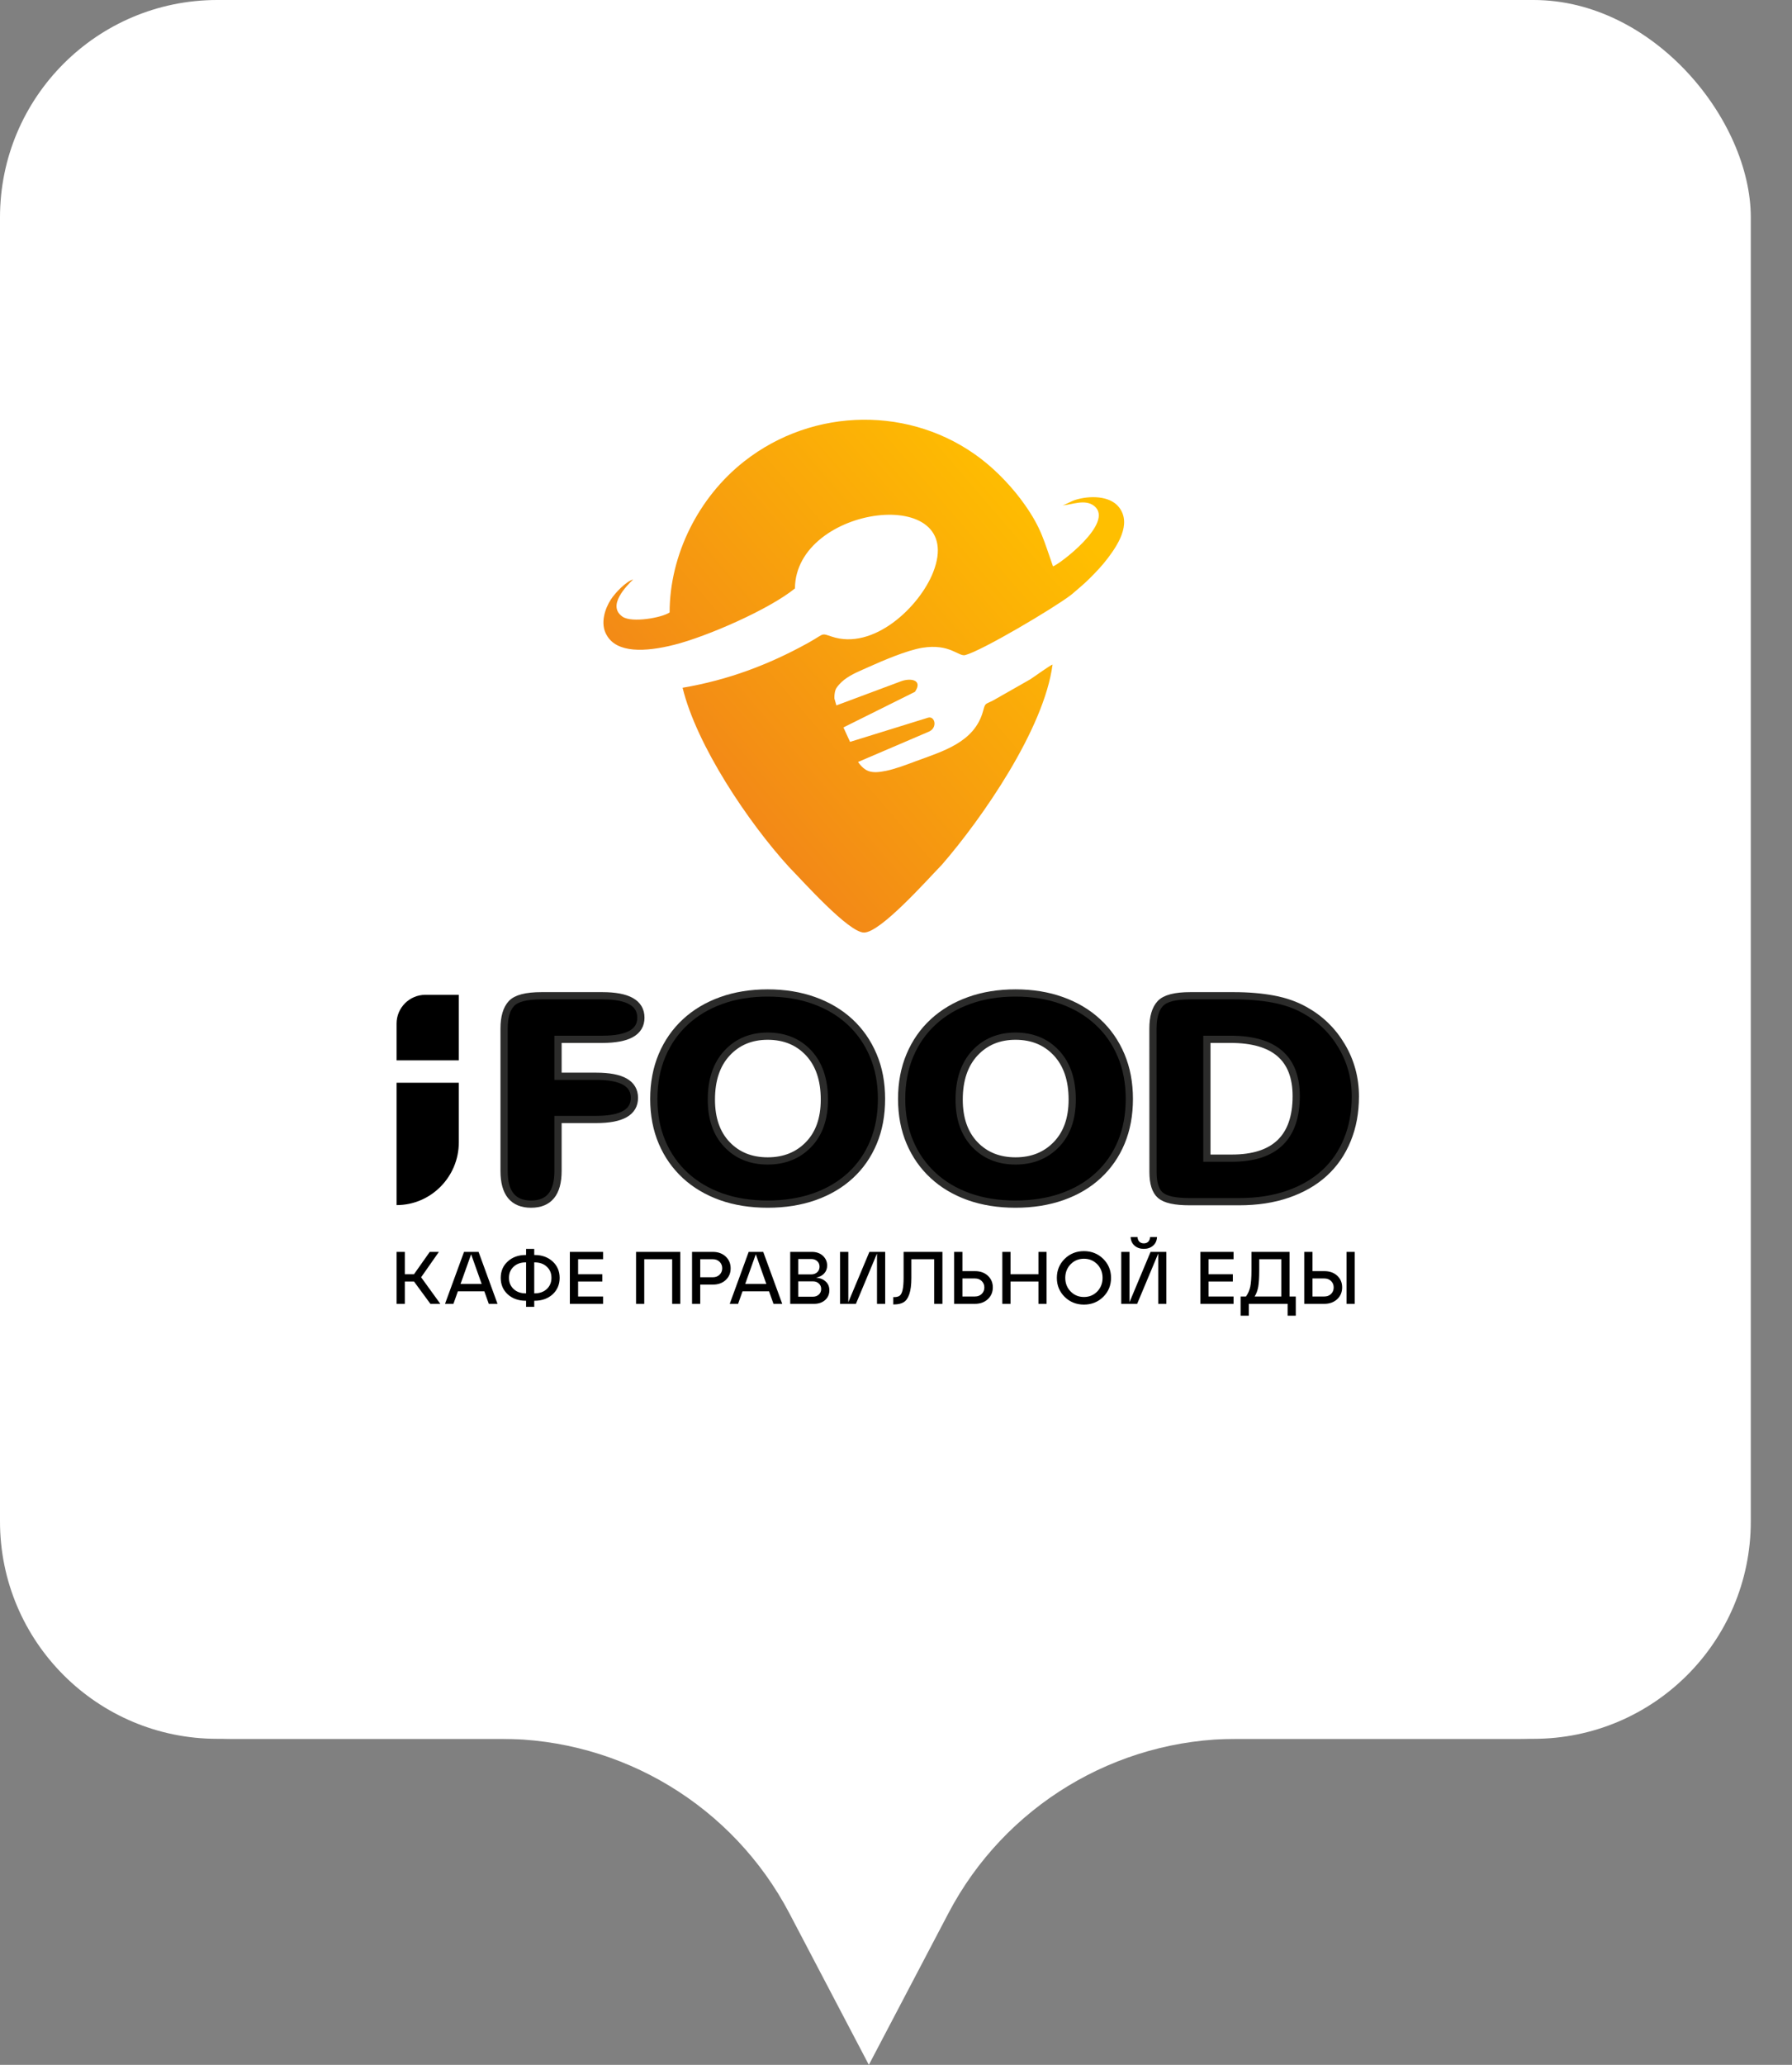 <svg width="33" height="38" viewBox="0 0 33 38" fill="none" xmlns="http://www.w3.org/2000/svg">
<rect x="0" y="0" width="33" height="38" fill="#808080" stroke="none"/>
<path d="M4 0C1.791 0 0 1.791 0 4V28C0 30.209 1.791 32 4 32H9.224C11.454 32 13.5 33.237 14.537 35.212L16 38L17.464 35.212C18.5 33.237 20.546 32 22.776 32H28C30.209 32 32 30.209 32 28V4C32 1.791 30.209 0 28 0H4Z" fill="white"/>
<rect x="0.241" width="32" height="32" rx="4" fill="white"/>
<path d="M12.57 12.657C12.829 13.72 13.779 15.133 14.527 15.953C14.779 16.209 15.629 17.166 15.913 17.162C16.22 17.158 17.077 16.189 17.344 15.915C18.085 15.062 19.228 13.415 19.383 12.23C19.331 12.247 19.057 12.447 18.972 12.502L18.281 12.895C18.139 12.966 18.145 12.933 18.104 13.084C17.946 13.666 17.357 13.826 16.859 14.011C16.699 14.071 16.489 14.151 16.313 14.187C16.047 14.241 15.933 14.207 15.801 14.023L17.105 13.465C17.271 13.394 17.217 13.169 17.089 13.208L15.654 13.653L15.532 13.387L16.849 12.732C17 12.513 16.771 12.471 16.592 12.538L15.402 12.982L15.366 12.856C15.364 12.802 15.369 12.744 15.387 12.693C15.409 12.635 15.493 12.552 15.545 12.511C15.687 12.402 15.841 12.346 15.992 12.277C16.238 12.166 16.696 11.968 16.986 11.921C17.49 11.84 17.653 12.087 17.774 12.056C18.08 11.977 19.403 11.194 19.72 10.951C19.778 10.906 19.828 10.857 19.892 10.805C19.945 10.761 20.021 10.69 20.07 10.641C20.186 10.525 20.294 10.412 20.393 10.282C20.564 10.057 20.852 9.645 20.605 9.333C20.436 9.119 20.062 9.118 19.801 9.2C19.712 9.229 19.632 9.283 19.569 9.299C19.732 9.293 19.984 9.174 20.154 9.315C20.525 9.621 19.503 10.391 19.391 10.423C19.225 9.955 19.181 9.73 18.874 9.292C18.659 8.985 18.363 8.671 18.063 8.442C16.792 7.47 14.987 7.484 13.704 8.491C12.867 9.148 12.332 10.205 12.331 11.271C12.187 11.37 11.637 11.465 11.467 11.351C11.167 11.149 11.543 10.779 11.659 10.664C11.527 10.702 11.329 10.909 11.247 11.036C11.146 11.193 11.044 11.472 11.172 11.688C11.358 12.022 11.881 12.001 12.413 11.867C13.016 11.716 14.164 11.216 14.639 10.829C14.649 9.283 17.83 8.895 17.184 10.532C16.933 11.169 16.082 11.979 15.309 11.713C15.229 11.686 15.193 11.672 15.16 11.677C15.11 11.684 15.064 11.731 14.883 11.831C14.146 12.239 13.399 12.516 12.57 12.657Z" fill="url(#paint0_linear_135_4695)"/>
<path fill-rule="evenodd" clip-rule="evenodd" d="M7.303 22.178C7.936 22.178 8.449 21.657 8.449 21.024V19.926H7.303V22.178Z" fill="black"/>
<path fill-rule="evenodd" clip-rule="evenodd" d="M7.303 19.514H8.449V18.308H7.833C7.541 18.308 7.303 18.545 7.303 18.837V19.514Z" fill="black"/>
<path fill-rule="evenodd" clip-rule="evenodd" d="M10.98 19.807H10.276V19.127H11.091C11.565 19.127 11.802 18.994 11.802 18.729C11.802 18.46 11.565 18.325 11.091 18.325H9.972C9.691 18.325 9.505 18.373 9.417 18.47C9.328 18.566 9.283 18.719 9.283 18.928V21.551C9.283 21.957 9.449 22.16 9.78 22.16C10.11 22.16 10.276 21.957 10.276 21.551V20.602H10.98C11.449 20.602 11.683 20.469 11.683 20.204C11.683 19.939 11.449 19.807 10.98 19.807Z" fill="black" stroke="#2B2B2A" stroke-width="0.133" stroke-miterlimit="22.926"/>
<path fill-rule="evenodd" clip-rule="evenodd" d="M12.04 20.224C12.04 20.519 12.091 20.785 12.192 21.022C12.293 21.259 12.436 21.462 12.618 21.631C12.801 21.8 13.021 21.931 13.278 22.023C13.534 22.114 13.821 22.16 14.137 22.16C14.453 22.16 14.741 22.114 15 22.023C15.259 21.931 15.48 21.8 15.663 21.631C15.846 21.462 15.986 21.259 16.085 21.022C16.184 20.785 16.233 20.519 16.233 20.224C16.233 19.929 16.183 19.661 16.081 19.422C15.98 19.183 15.837 18.977 15.652 18.806C15.467 18.635 15.246 18.504 14.989 18.412C14.732 18.32 14.448 18.274 14.137 18.274C13.826 18.274 13.542 18.32 13.285 18.412C13.028 18.504 12.807 18.635 12.622 18.806C12.437 18.977 12.293 19.183 12.192 19.422C12.091 19.661 12.04 19.929 12.04 20.224ZM14.137 21.365C13.831 21.365 13.581 21.265 13.389 21.064C13.196 20.863 13.1 20.587 13.1 20.236C13.1 19.873 13.196 19.588 13.389 19.38C13.581 19.173 13.831 19.069 14.137 19.069C14.448 19.069 14.7 19.173 14.893 19.38C15.085 19.588 15.181 19.873 15.181 20.236C15.181 20.587 15.084 20.863 14.889 21.064C14.694 21.265 14.443 21.365 14.137 21.365Z" fill="black" stroke="#2B2B2A" stroke-width="0.133" stroke-miterlimit="22.926"/>
<path fill-rule="evenodd" clip-rule="evenodd" d="M16.756 21.022C16.857 21.259 16.999 21.462 17.182 21.631C17.364 21.8 17.584 21.931 17.841 22.023C18.098 22.114 18.384 22.16 18.701 22.16C19.016 22.16 19.304 22.114 19.563 22.023C19.823 21.931 20.044 21.8 20.226 21.631C20.409 21.462 20.55 21.259 20.649 21.022C20.747 20.785 20.797 20.519 20.797 20.224C20.797 19.929 20.746 19.661 20.645 19.422C20.544 19.183 20.401 18.977 20.215 18.806C20.03 18.635 19.809 18.504 19.552 18.412C19.296 18.32 19.012 18.274 18.701 18.274C18.389 18.274 18.105 18.32 17.849 18.412C17.592 18.504 17.371 18.635 17.186 18.806C17 18.977 16.857 19.183 16.756 19.422C16.655 19.661 16.604 19.929 16.604 20.224C16.604 20.519 16.655 20.785 16.756 21.022ZM18.701 21.365C18.394 21.365 18.145 21.265 17.952 21.064C17.76 20.863 17.663 20.587 17.663 20.236C17.663 19.873 17.76 19.588 17.952 19.38C18.145 19.173 18.394 19.069 18.701 19.069C19.012 19.069 19.263 19.173 19.456 19.38C19.649 19.588 19.745 19.873 19.745 20.236C19.745 20.587 19.647 20.863 19.452 21.064C19.257 21.265 19.007 21.365 18.701 21.365Z" fill="black" stroke="#2B2B2A" stroke-width="0.133" stroke-miterlimit="22.926"/>
<path fill-rule="evenodd" clip-rule="evenodd" d="M21.232 18.928L21.233 21.57C21.233 21.776 21.278 21.918 21.369 21.997C21.461 22.076 21.64 22.115 21.907 22.115H22.818C23.148 22.115 23.447 22.07 23.714 21.978C23.981 21.886 24.206 21.756 24.388 21.59C24.571 21.423 24.712 21.22 24.81 20.98C24.909 20.741 24.959 20.474 24.959 20.179C24.959 19.841 24.875 19.531 24.707 19.249C24.539 18.966 24.312 18.746 24.025 18.588C23.857 18.494 23.665 18.427 23.447 18.386C23.23 18.346 22.988 18.325 22.721 18.325H21.921C21.64 18.325 21.455 18.373 21.366 18.47C21.277 18.566 21.232 18.719 21.232 18.928ZM22.225 21.314V19.127H22.662C23.467 19.127 23.87 19.475 23.87 20.172C23.87 20.933 23.474 21.314 22.684 21.314H22.225Z" fill="black" stroke="#2B2B2A" stroke-width="0.133" stroke-miterlimit="22.926"/>
<path d="M8.082 23.039L7.755 23.506L8.109 23.995H7.926L7.624 23.584H7.455V23.995H7.303V23.039H7.455V23.45H7.624L7.914 23.039H8.082ZM9.162 23.995H9.001L8.919 23.764H8.432L8.35 23.995H8.195L8.545 23.039H8.813L9.162 23.995ZM8.676 23.083L8.481 23.629H8.87L8.676 23.083ZM9.838 23.096H9.845C9.98 23.096 10.09 23.136 10.177 23.215C10.262 23.293 10.306 23.394 10.306 23.517C10.306 23.64 10.262 23.741 10.177 23.82C10.09 23.898 9.98 23.938 9.845 23.938H9.838V24.05H9.688V23.938H9.681C9.547 23.938 9.436 23.898 9.35 23.82C9.264 23.741 9.221 23.64 9.221 23.517C9.221 23.394 9.264 23.293 9.35 23.215C9.436 23.136 9.547 23.096 9.681 23.096H9.688V22.984H9.838V23.096ZM9.681 23.802H9.688V23.232H9.681C9.59 23.232 9.516 23.258 9.459 23.311C9.401 23.364 9.373 23.432 9.373 23.517C9.373 23.601 9.401 23.669 9.459 23.723C9.516 23.776 9.59 23.802 9.681 23.802ZM9.838 23.802H9.845C9.936 23.802 10.011 23.776 10.069 23.723C10.126 23.669 10.155 23.601 10.155 23.517C10.155 23.432 10.127 23.364 10.069 23.311C10.012 23.258 9.937 23.232 9.845 23.232H9.838V23.802ZM11.106 23.995H10.494V23.039H11.106V23.174H10.646V23.45H11.092V23.584H10.646V23.86H11.106V23.995ZM11.864 23.995H11.713V23.039H12.528V23.995H12.378V23.174H11.864V23.995ZM12.895 23.995H12.744V23.039H13.126C13.224 23.039 13.303 23.068 13.364 23.125C13.425 23.182 13.455 23.255 13.455 23.342C13.455 23.429 13.425 23.5 13.364 23.557C13.303 23.613 13.224 23.641 13.126 23.641H12.895V23.995ZM12.895 23.174V23.506H13.126C13.177 23.506 13.219 23.49 13.251 23.459C13.284 23.427 13.3 23.388 13.3 23.341C13.3 23.293 13.284 23.253 13.251 23.221C13.219 23.19 13.177 23.174 13.126 23.174H12.895ZM14.405 23.995H14.244L14.162 23.764H13.674L13.592 23.995H13.438L13.787 23.039H14.055L14.405 23.995ZM13.918 23.083L13.723 23.629H14.112L13.918 23.083ZM15.03 23.513C15.105 23.52 15.164 23.545 15.208 23.587C15.252 23.629 15.273 23.681 15.273 23.745C15.273 23.817 15.248 23.877 15.196 23.924C15.144 23.971 15.076 23.995 14.992 23.995H14.552V23.039H14.951C15.034 23.039 15.102 23.063 15.154 23.111C15.206 23.16 15.232 23.219 15.232 23.29C15.232 23.348 15.214 23.396 15.178 23.435C15.143 23.474 15.093 23.5 15.03 23.513ZM14.939 23.17H14.7V23.453H14.939C14.984 23.453 15.021 23.439 15.05 23.413C15.078 23.386 15.092 23.352 15.092 23.311C15.092 23.27 15.078 23.236 15.05 23.21C15.021 23.183 14.984 23.17 14.939 23.17ZM14.7 23.864H14.969C15.014 23.864 15.051 23.85 15.079 23.824C15.108 23.797 15.122 23.763 15.122 23.722C15.122 23.681 15.108 23.647 15.079 23.621C15.051 23.594 15.014 23.581 14.969 23.581H14.7V23.864ZM15.622 23.965L16.01 23.039H16.301V23.995H16.15V23.069L15.762 23.995H15.47V23.039H15.622V23.965ZM16.461 24.006H16.45V23.871H16.467C16.511 23.871 16.545 23.862 16.568 23.845C16.591 23.828 16.609 23.793 16.621 23.742C16.633 23.69 16.64 23.615 16.64 23.517V23.039H17.355V23.995H17.203V23.174H16.783V23.517C16.783 23.644 16.77 23.745 16.745 23.817C16.72 23.89 16.685 23.94 16.64 23.966C16.595 23.993 16.535 24.006 16.461 24.006ZM17.953 23.995H17.571V23.039H17.723V23.393H17.953C18.051 23.393 18.13 23.421 18.191 23.477C18.252 23.534 18.283 23.605 18.283 23.692C18.283 23.779 18.252 23.852 18.191 23.909C18.13 23.966 18.051 23.995 17.953 23.995ZM17.723 23.528V23.86H17.953C18.005 23.86 18.046 23.844 18.078 23.813C18.111 23.781 18.127 23.741 18.127 23.693C18.127 23.646 18.111 23.607 18.078 23.575C18.046 23.544 18.005 23.528 17.953 23.528H17.723ZM18.609 23.995H18.458V23.039H18.609V23.45H19.123V23.039H19.273V23.995H19.123V23.584H18.609V23.995ZM19.606 23.867C19.51 23.772 19.462 23.655 19.462 23.517C19.462 23.379 19.51 23.262 19.606 23.167C19.702 23.073 19.82 23.025 19.961 23.025C20.102 23.025 20.22 23.073 20.316 23.167C20.412 23.262 20.46 23.379 20.46 23.517C20.46 23.655 20.412 23.772 20.316 23.867C20.22 23.961 20.102 24.009 19.961 24.009C19.82 24.009 19.702 23.961 19.606 23.867ZM19.716 23.266C19.65 23.334 19.617 23.418 19.617 23.517C19.617 23.616 19.65 23.7 19.716 23.768C19.782 23.835 19.864 23.869 19.961 23.869C20.059 23.869 20.14 23.835 20.206 23.768C20.271 23.7 20.304 23.616 20.304 23.517C20.304 23.418 20.271 23.334 20.206 23.266C20.14 23.199 20.059 23.165 19.961 23.165C19.864 23.165 19.782 23.199 19.716 23.266ZM21.233 22.925C21.188 22.964 21.131 22.983 21.064 22.983C20.996 22.983 20.94 22.964 20.894 22.925C20.849 22.886 20.824 22.833 20.821 22.766H20.948C20.95 22.803 20.962 22.832 20.982 22.852C21.003 22.872 21.03 22.882 21.064 22.882C21.097 22.882 21.124 22.872 21.145 22.852C21.165 22.832 21.177 22.803 21.18 22.766H21.307C21.303 22.833 21.279 22.886 21.233 22.925ZM20.8 23.965L21.188 23.039H21.479V23.995H21.329V23.069L20.941 23.995H20.648V23.039H20.8V23.965ZM22.716 23.995H22.105V23.039H22.716V23.174H22.256V23.45H22.703V23.584H22.256V23.86H22.716V23.995ZM23.748 23.039V23.86H23.862V24.213H23.712V23.995H22.997V24.213H22.846V23.86H22.945C22.983 23.807 23.009 23.747 23.024 23.679C23.038 23.611 23.046 23.512 23.046 23.381V23.039H23.748ZM23.104 23.86H23.596V23.174H23.189V23.381C23.189 23.508 23.183 23.607 23.171 23.679C23.158 23.75 23.136 23.811 23.104 23.86ZM24.387 23.995H24.018V23.039H24.17V23.393H24.387C24.484 23.393 24.564 23.421 24.625 23.477C24.686 23.534 24.716 23.605 24.716 23.692C24.716 23.779 24.686 23.852 24.625 23.909C24.564 23.966 24.484 23.995 24.387 23.995ZM24.947 23.995H24.797V23.039H24.947V23.995ZM24.17 23.528V23.86H24.387C24.438 23.86 24.48 23.844 24.512 23.813C24.544 23.781 24.56 23.741 24.56 23.693C24.56 23.646 24.544 23.607 24.512 23.575C24.48 23.544 24.438 23.528 24.387 23.528H24.17Z" fill="black"/>
<defs>
<linearGradient id="paint0_linear_135_4695" x1="12.298" y1="15.551" x2="19.515" y2="9.336" gradientUnits="userSpaceOnUse">
<stop stop-color="#F07F1B"/>
<stop offset="1" stop-color="#FFBF00"/>
</linearGradient>
</defs>
</svg>
